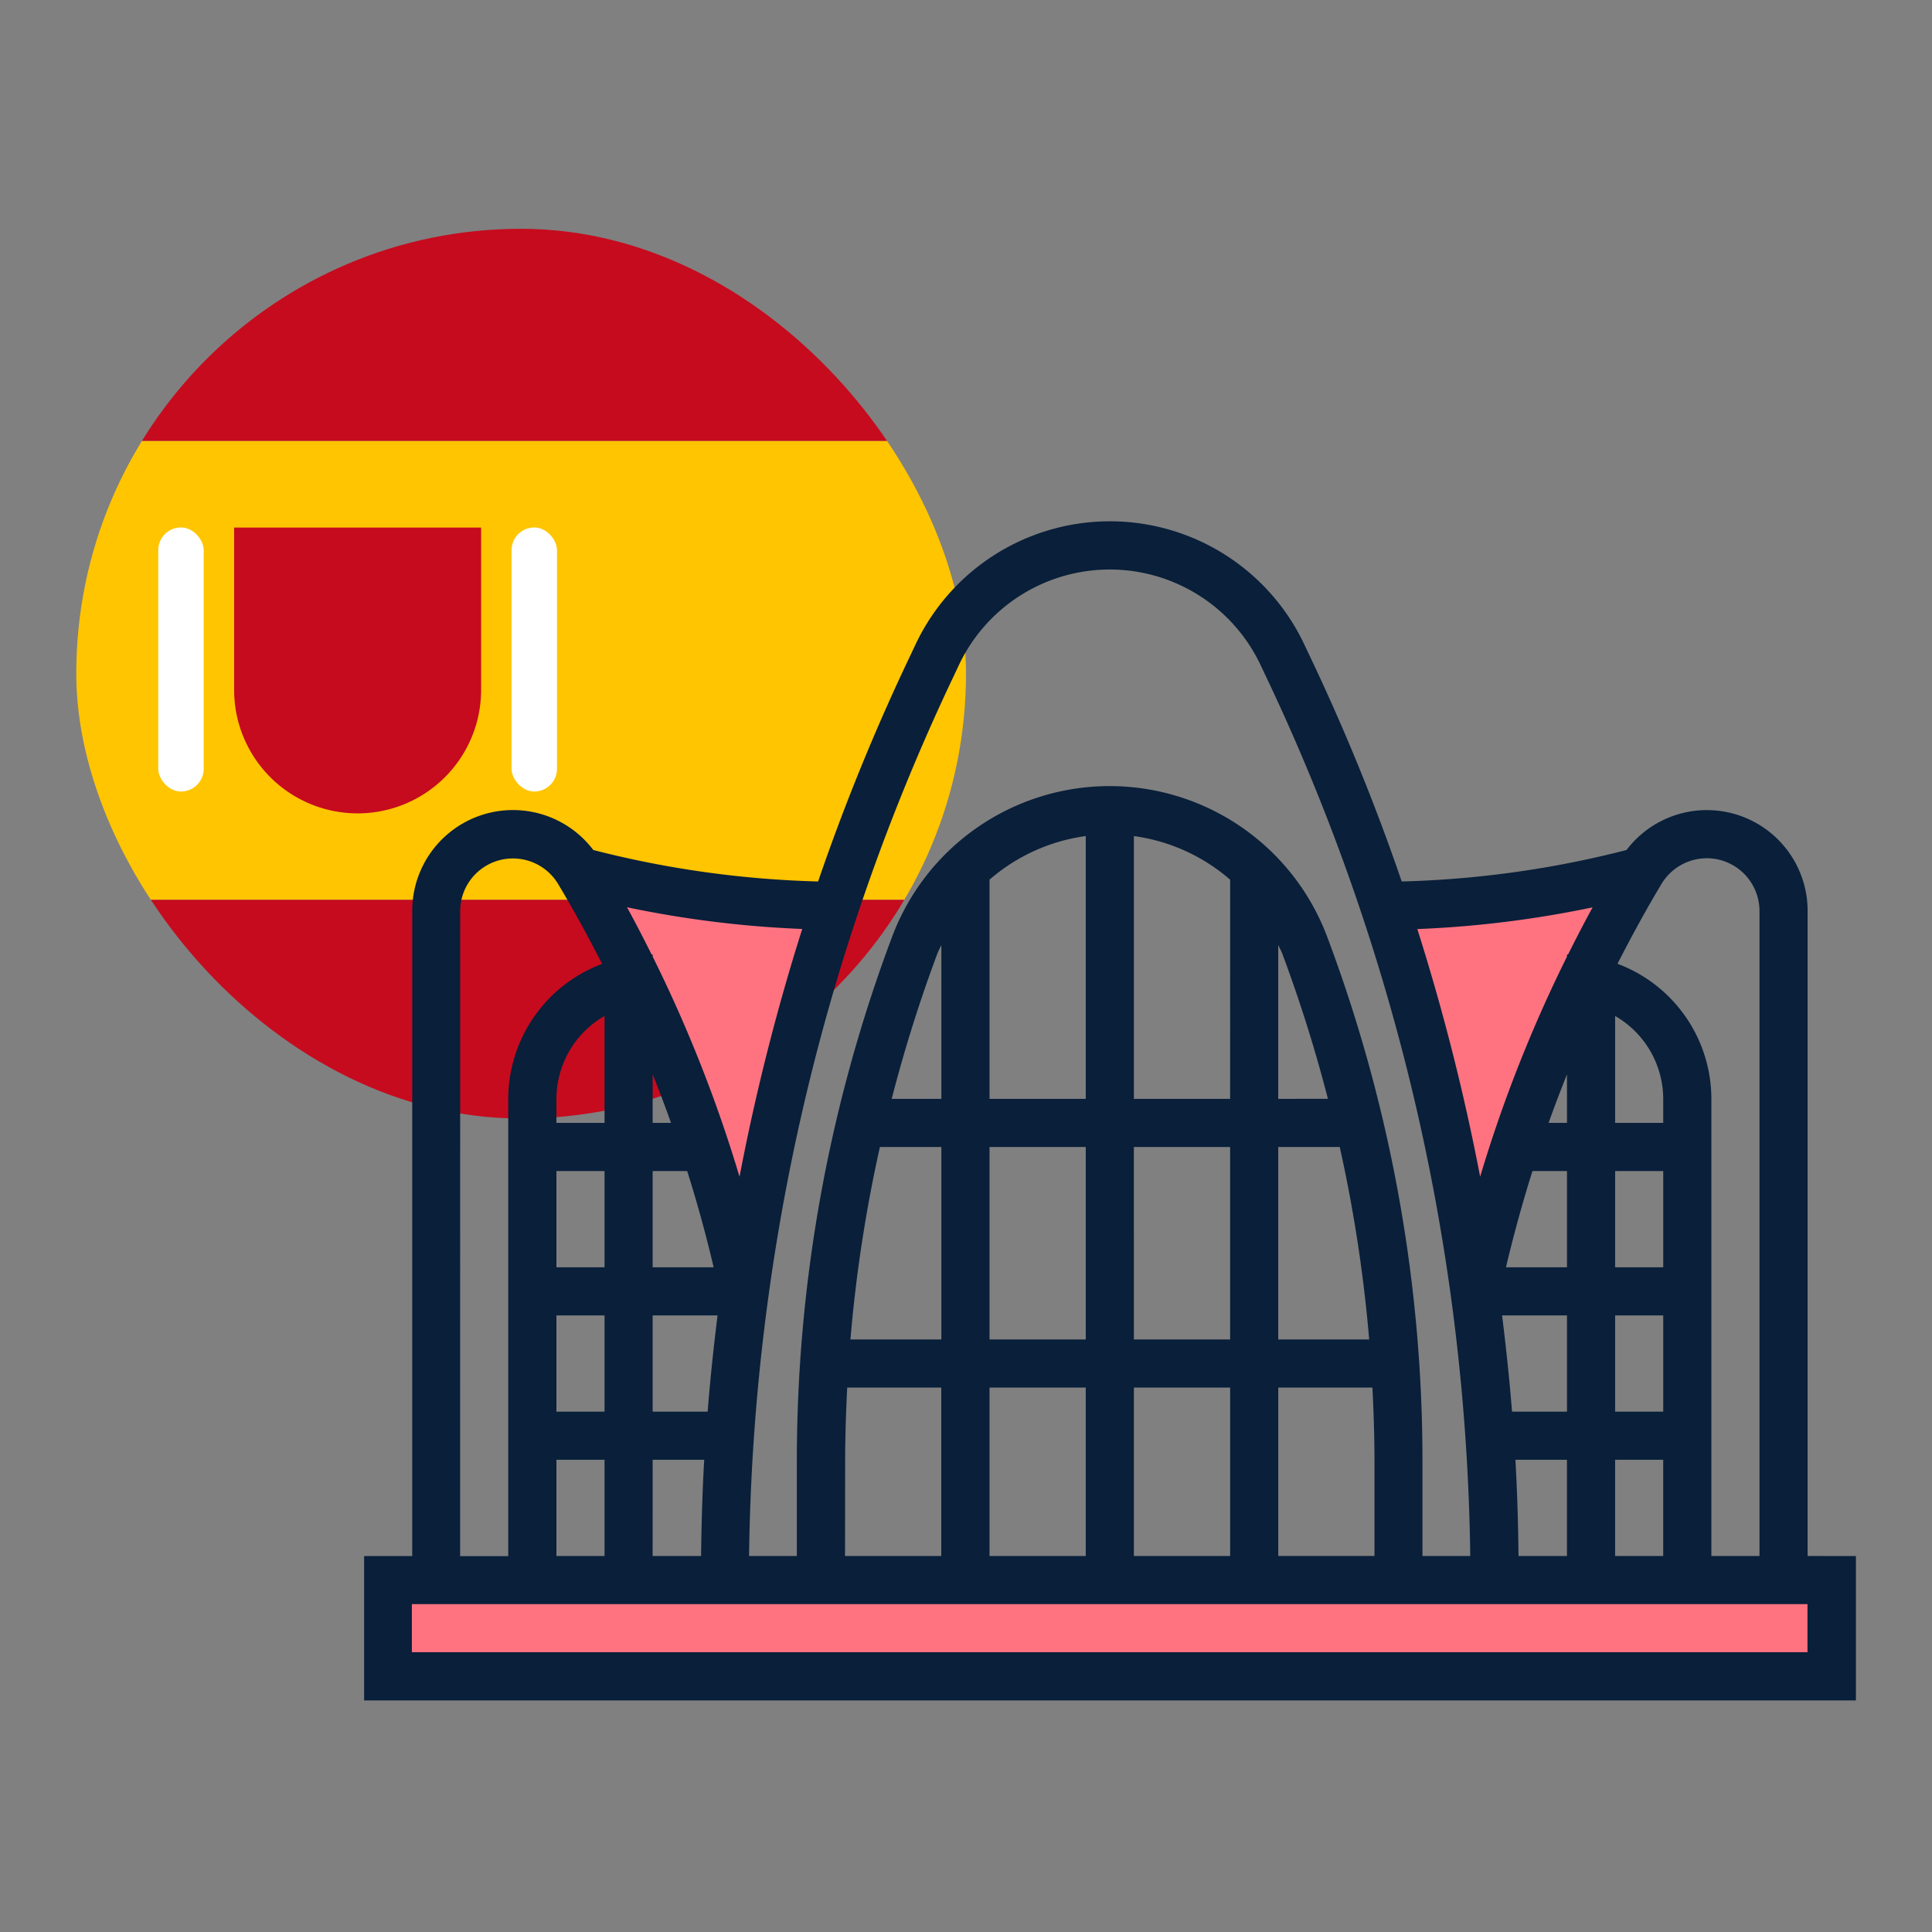 <svg xmlns="http://www.w3.org/2000/svg" xmlns:xlink="http://www.w3.org/1999/xlink" width="76" height="76" viewBox="0 0 76 76"><rect x="0" y="0" width="76" height="76" fill="#808080" stroke="none"/><defs><style>.a{fill:#fff;}.b{fill:none;}.c{clip-path:url(#a);}.d{fill:#ffc501;}.e,.f{fill:#c60b1e;}.f{fill-rule:evenodd;}.g{fill:#ff7381;}.h{fill:#091f3a;}</style><clipPath id="a"><rect class="a" width="35" height="35" rx="17.5"/></clipPath></defs><g transform="translate(-471 -1827)"><g transform="translate(471 1827)"><rect class="b" width="76" height="76"/></g><g transform="translate(134 -2)"><g class="c" transform="translate(340 1838)"><g transform="translate(-4.46 -0.686)"><g transform="translate(0 0)"><rect class="d" width="60.095" height="18.056" transform="translate(0 9.028)"/><rect class="e" width="60.095" height="9.028" transform="translate(0 27.084)"/><rect class="e" width="60.095" height="9.028"/></g><g transform="translate(7.685 12.435)"><path class="f" d="M304.681,789.8h-9.716v6.291h0c0,.031,0,.062,0,.093a4.858,4.858,0,0,0,9.716,0c0-.031,0-.062,0-.093h0Z" transform="translate(-291.98 -789.795)"/><rect class="a" width="1.788" height="10.387" rx="0.894" transform="translate(0 0)"/><rect class="a" width="1.788" height="10.387" rx="0.894" transform="translate(13.898 0)"/></g></g></g><g transform="translate(351.316 1849.511)"><path class="g" d="M4.825,0,9.65,12.545H0Z" transform="matrix(-1, 0.017, -0.017, -1, 19.256, 27.529)"/><path class="g" d="M4.825,0,9.65,12.545H0Z" transform="matrix(-1, 0.017, -0.017, -1, 49.17, 27.529)"/><rect class="g" width="56.933" height="4.825" transform="translate(0.805 41.132)"/><path class="h" d="M681.353,811.637V786.264a3.964,3.964,0,0,0-7.123-2.4,39.556,39.556,0,0,1-8.844,1.238,83.658,83.658,0,0,0-3.65-8.938l-.2-.424a8.457,8.457,0,0,0-15.257,0l-.2.424a83.7,83.7,0,0,0-3.651,8.938,39.612,39.612,0,0,1-8.843-1.238,3.963,3.963,0,0,0-7.123,2.4v25.374h-1.893v5.679h58.684v-5.679Zm-3.968-27.449a2.077,2.077,0,0,1,2.075,2.075v25.374h-1.893V793.653a5.682,5.682,0,0,0-3.693-5.313c.544-1.063,1.115-2.115,1.732-3.144A2.084,2.084,0,0,1,677.385,784.189Zm-8.052,17.983h2.554v3.786h-2.162C669.625,804.694,669.491,803.432,669.334,802.172Zm4.448,0h1.892v3.786h-1.892Zm1.892-1.893h-1.892v-3.786h1.892Zm0-5.679h-1.892v-4.206a3.775,3.775,0,0,1,1.892,3.26Zm-3.786,0h-.724q.344-.961.724-1.91Zm-1.359,1.893h1.359v3.786h-2.4Q669.94,798.364,670.529,796.493Zm-.548,15.144c-.013-1.263-.05-2.524-.122-3.786h2.028v3.786Zm3.8-3.786h1.892v3.786h-1.892Zm-.884-21.732c-.336.613-.655,1.233-.967,1.857l-.042,0v.084a54.524,54.524,0,0,0-3.416,8.657A85.42,85.42,0,0,0,666,786.974,41.611,41.611,0,0,0,672.9,786.119Zm-25.116-9.134.2-.423a6.563,6.563,0,0,1,11.841,0l.2.423a83.052,83.052,0,0,1,8.061,34.653h-1.88v-3.7a58.6,58.6,0,0,0-3.746-20.654,9.141,9.141,0,0,0-17.119,0,58.622,58.622,0,0,0-3.745,20.654v3.7h-1.88A83.035,83.035,0,0,1,647.781,776.984Zm7.069,18.562h3.787v7.572H654.85Zm-1.892,7.572h-3.786v-7.572h3.786Zm7.571-7.572h2.42a56.852,56.852,0,0,1,1.158,7.572h-3.578Zm0-1.893V787.6c.051.116.116.224.161.344a56.892,56.892,0,0,1,1.794,5.708Zm-1.892,0H654.85V783.316a7.262,7.262,0,0,1,3.787,1.716Zm-5.679,0h-3.786v-8.622a7.27,7.27,0,0,1,3.786-1.716Zm-5.68,0h-1.954a56.956,56.956,0,0,1,1.794-5.708c.045-.121.109-.229.16-.344Zm-2.419,1.893h2.419v7.572H643.7A56.536,56.536,0,0,1,644.859,795.547Zm-1.366,12.388c0-.979.032-1.951.081-2.923h3.7v6.625h-3.786Zm5.679-2.923h3.786v6.625h-3.786Zm5.679,0h3.787v6.625H654.85Zm5.679,0h3.705c.049.972.081,1.944.081,2.923v3.7h-3.786Zm-22.446.947h-2.163v-3.786h2.553C638.317,803.432,638.183,804.694,638.083,805.959Zm-2.163-5.68v-3.786h1.358q.591,1.87,1.041,3.786Zm0-5.679v-1.91q.381.947.723,1.91Zm-1.893,0h-1.893v-.947a3.775,3.775,0,0,1,1.893-3.26Zm-1.893,1.893h1.893v3.786h-1.893Zm0,5.679h1.893v3.786h-1.893Zm0,5.679h1.893v3.786h-1.893Zm3.786,0h2.028c-.072,1.262-.108,2.523-.123,3.786h-1.906Zm3.416-11.137a54.649,54.649,0,0,0-3.416-8.657v-.083l-.042,0c-.312-.624-.631-1.245-.968-1.857a41.512,41.512,0,0,0,6.894.854A85.44,85.44,0,0,0,639.337,796.714Zm-10.988-10.451A2.075,2.075,0,0,1,632.2,785.2c.618,1.029,1.188,2.081,1.732,3.144a5.684,5.684,0,0,0-3.693,5.314v17.984h-1.893Zm53,29.159h-54.9v-1.892h54.9Z" transform="translate(-624.562 -770.938)"/></g></g></g></svg>